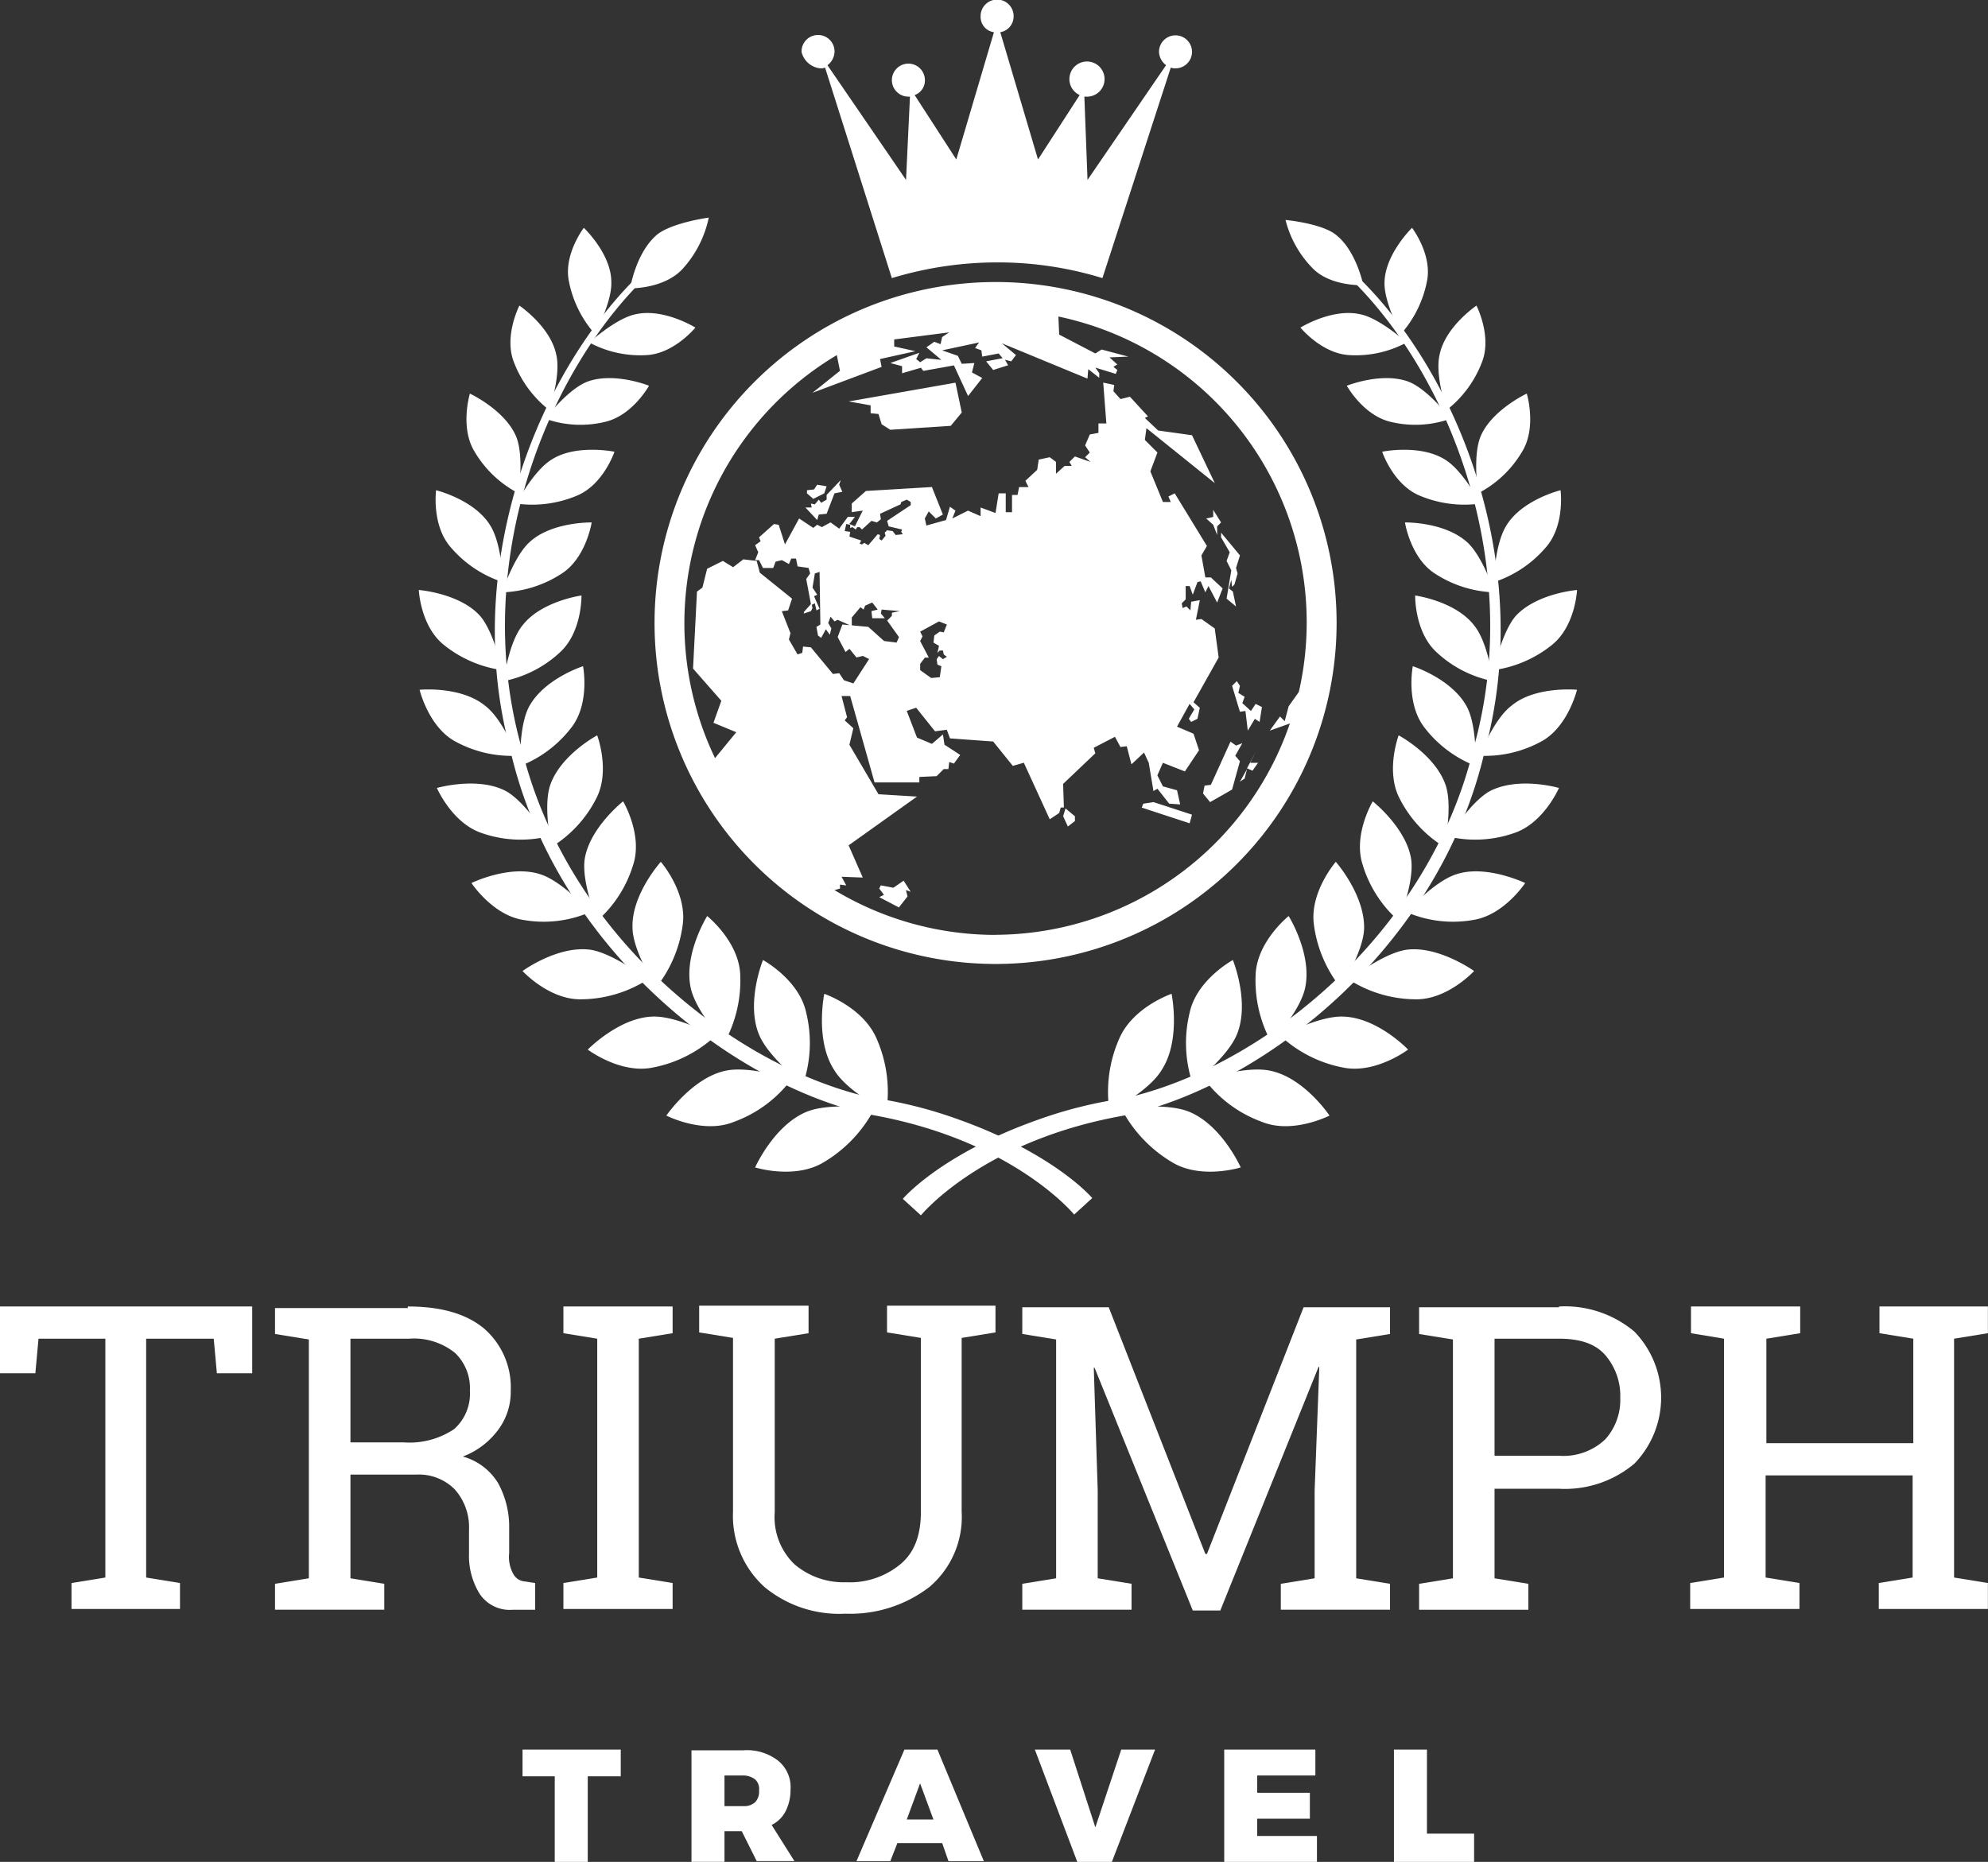 <svg xmlns="http://www.w3.org/2000/svg" viewBox="871.545 224.677 193.91 181.647">
  <rect x="871.545" y="224.677" width="193.91" height="181.647" fill="#333333" stroke="none"/>
  <defs>
    <style>
      .cls-1 {
        fill: #fff;
      }
    </style>
  </defs>
  <g id="Symbol_1_1" data-name="Symbol 1 – 1" transform="translate(15.143 -229.893)">
    <g id="Group_85" data-name="Group 85" transform="translate(856.402 454.67)">
      <g id="Group_85-2" data-name="Group 85" transform="translate(50.968 170.587)">
        <path id="Path_266" data-name="Path 266" class="cls-1" d="M66.5,225.206h3.142v8.354h3.219v-8.354h3.219V222.6H66.5Z" transform="translate(-66.5 -222.6)"/>
        <path id="Path_267" data-name="Path 267" class="cls-1" d="M97.2,228.6a4.563,4.563,0,0,0,.46-2.069,3.31,3.31,0,0,0-1.226-2.836,4.926,4.926,0,0,0-3.372-1H88v10.883h3.219v-2.989h1.686l1.456,2.912H98.04l-2.223-3.526A3.008,3.008,0,0,0,97.2,228.6Zm-2.989-.843a1.586,1.586,0,0,1-1.15.383H91.219v-2.989h1.839a1.883,1.883,0,0,1,1.15.383,1.245,1.245,0,0,1,.383,1.073A1.505,1.505,0,0,1,94.208,227.759Z" transform="translate(-71.521 -222.623)"/>
        <path id="Path_268" data-name="Path 268" class="cls-1" d="M113.675,222.6,109,233.483h3.3l.69-1.763h4.369l.613,1.763h3.449L116.894,222.6Zm.23,6.821,1.3-3.526,1.3,3.526Z" transform="translate(-76.426 -222.6)"/>
        <path id="Path_269" data-name="Path 269" class="cls-1" d="M137.6,230.188l-2.453-7.588H131.7l4.139,10.96h3.372l4.215-10.96h-3.3Z" transform="translate(-81.728 -222.6)"/>
        <path id="Path_270" data-name="Path 270" class="cls-1" d="M159.019,229.345h5.135v-2.529h-5.135v-1.686h5.672V222.6H155.8v10.96h9.044v-2.529h-5.825Z" transform="translate(-87.357 -222.6)"/>
        <path id="Path_271" data-name="Path 271" class="cls-1" d="M180.619,222.6H177.4v10.96h7.818V230.8h-4.6Z" transform="translate(-92.402 -222.6)"/>
      </g>
      <g id="Group_86" data-name="Group 86" transform="translate(0 127.283)">
        <path id="Path_272" data-name="Path 272" class="cls-1" d="M24.6,166.2v6.515H21.154l-.307-3.372H14.256v23.3l3.3.536v2.529H6.975v-2.529l3.3-.536v-23.3H3.756l-.307,3.372H0V166.2Z" transform="translate(0 -166.123)"/>
        <path id="Path_273" data-name="Path 273" class="cls-1" d="M47.953,166.2c3.219,0,5.672.69,7.434,2.146a7.593,7.593,0,0,1,2.606,6.055,6.188,6.188,0,0,1-1.226,3.832,7.645,7.645,0,0,1-3.449,2.606,5.829,5.829,0,0,1,3.449,2.606,8.873,8.873,0,0,1,1.073,4.445v2.376a3.389,3.389,0,0,0,.383,1.993,1.393,1.393,0,0,0,1.15.766l1,.153v2.606H58.223a3.52,3.52,0,0,1-3.3-1.61,7.065,7.065,0,0,1-1-3.909v-2.3a5.535,5.535,0,0,0-1.38-3.909A4.909,4.909,0,0,0,48.8,182.6H42.358v10.117l3.3.537v2.529H35v-2.529l3.3-.537v-23.3l-3.3-.537v-2.529H47.953Zm-5.672,13.259H47.57a7.816,7.816,0,0,0,4.905-1.3,4.63,4.63,0,0,0,1.533-3.756,4.739,4.739,0,0,0-1.456-3.679,6.386,6.386,0,0,0-4.522-1.38H42.358v10.117Z" transform="translate(-8.175 -166.123)"/>
        <path id="Path_274" data-name="Path 274" class="cls-1" d="M71.7,168.806V166.2H82.354v2.606l-3.3.536v23.3l3.3.536v2.529H71.7v-2.529l3.3-.536v-23.3Z" transform="translate(-16.746 -166.123)"/>
        <path id="Path_275" data-name="Path 275" class="cls-1" d="M99.654,166.177v2.606l-3.3.536v16.938a6.37,6.37,0,0,0,1.916,5.059,7.385,7.385,0,0,0,5.059,1.763,7.724,7.724,0,0,0,5.288-1.763c1.38-1.15,1.993-2.836,1.993-5.135V169.242l-3.3-.537V166.1h10.577v2.606l-3.3.537v16.938a8.963,8.963,0,0,1-3.142,7.358,12.659,12.659,0,0,1-8.2,2.606,11.414,11.414,0,0,1-7.894-2.606,9.362,9.362,0,0,1-3.066-7.358V169.242l-3.3-.537V166.1H99.654Z" transform="translate(-20.787 -166.1)"/>
        <path id="Path_276" data-name="Path 276" class="cls-1" d="M159.072,172.125h-.077l-9.581,23.76h-2.683L137.151,172.2h-.077l.383,11.957v8.584l3.3.536v2.529H130.1v-2.529l3.3-.536v-23.3l-3.3-.536V166.3h8.431l9.427,24.066h.153l9.427-24.066h8.431v2.606l-3.3.536v23.3l3.3.536v2.529H155.316v-2.529l3.3-.536v-8.584Z" transform="translate(-30.386 -166.147)"/>
        <path id="Path_277" data-name="Path 277" class="cls-1" d="M194.243,166.2a10.525,10.525,0,0,1,7.358,2.453,9.256,9.256,0,0,1,0,12.876,10.525,10.525,0,0,1-7.358,2.453h-6.285v8.737l3.3.537v2.529H180.6v-2.529l3.3-.537v-23.3l-3.3-.537v-2.606h13.643Zm-6.285,14.562h6.285a5.919,5.919,0,0,0,4.522-1.61,5.753,5.753,0,0,0,1.456-4.062,6.077,6.077,0,0,0-1.456-4.139c-1-1.15-2.529-1.61-4.522-1.61h-6.285Z" transform="translate(-42.18 -166.123)"/>
        <path id="Path_278" data-name="Path 278" class="cls-1" d="M215.177,168.806V166.2H225.83v2.606l-3.3.536v10.194h14.332V169.342l-3.3-.536V166.2h10.577v2.606l-3.3.536v23.3l3.3.536v2.529H233.495v-2.529l3.3-.536v-9.964H222.458v9.964l3.3.536v2.529H215.1v-2.529l3.3-.536v-23.3Z" transform="translate(-50.238 -166.123)"/>
      </g>
      <g id="Group_116" data-name="Group 116" transform="translate(40.851 -0.1)">
        <g id="Group_114" data-name="Group 114" transform="translate(0 21.23)">
          <g id="Group_87" data-name="Group 87" transform="translate(7.415 4.752)">
            <path id="Path_279" data-name="Path 279" class="cls-1" d="M108.214,117.036a42.564,42.564,0,0,0-8.584-2.146C86.294,111.9,69.892,99.024,65.523,80.553,60.541,62.542,68.206,43.534,78.4,34.183a2.032,2.032,0,0,1-.46-.383C67.593,43.151,59.545,62.465,64.45,80.86c4.292,18.931,21,32.421,34.8,35.64,14.179,2.376,20.234,9.81,20.234,9.81l1.763-1.61S117.641,120.408,108.214,117.036Z" transform="translate(-62.975 -33.8)"/>
          </g>
          <g id="Group_88" data-name="Group 88" transform="translate(47.213 4.311)">
            <path id="Path_280" data-name="Path 280" class="cls-1" d="M157.744,33.282c0-.077-.077-.077,0,0a2.032,2.032,0,0,1-.383.46c10.424,9.2,18.318,28.512,13.259,46.753-4.369,18.395-20.694,31.347-34.107,34.337a42.564,42.564,0,0,0-8.584,2.146c-9.427,3.372-13.03,7.664-13.03,7.664l1.763,1.61s6.055-7.434,20.234-9.81c13.8-3.219,30.5-16.708,34.8-35.64C176.752,62.024,168.4,42.4,157.744,33.282Z" transform="translate(-114.9 -33.225)"/>
          </g>
          <g id="Group_113" data-name="Group 113">
            <g id="Group_89" data-name="Group 89" transform="translate(32.804 75.725)">
              <path id="Path_281" data-name="Path 281" class="cls-1" d="M104.83,126.4s3.832,1.3,5.135,4.445a12.875,12.875,0,0,1,.92,7.051s-3.909-1.993-5.135-4.139C103.91,130.845,104.83,126.4,104.83,126.4Z" transform="translate(-98.085 -126.4)"/>
              <path id="Path_282" data-name="Path 282" class="cls-1" d="M96.1,146.687s3.909,1.226,6.745-.537a13.155,13.155,0,0,0,4.905-5.212s-4.292-.613-6.591.307C97.939,142.549,96.1,146.687,96.1,146.687Z" transform="translate(-96.1 -129.749)"/>
            </g>
            <g id="Group_90" data-name="Group 90" transform="translate(24.143 72.429)">
              <path id="Path_283" data-name="Path 283" class="cls-1" d="M96.833,122.1s3.526,1.916,4.215,5.135a12.483,12.483,0,0,1-.307,6.975s-3.372-2.606-4.292-4.829C95.146,126.239,96.833,122.1,96.833,122.1Z" transform="translate(-87.405 -122.1)"/>
              <path id="Path_284" data-name="Path 284" class="cls-1" d="M84.8,140.531s3.6,1.839,6.591.613a12.229,12.229,0,0,0,5.6-4.139s-4.062-1.38-6.438-.843C87.329,136.852,84.8,140.531,84.8,140.531Z" transform="translate(-84.8 -125.355)"/>
            </g>
            <g id="Group_91" data-name="Group 91" transform="translate(16.479 68.137)">
              <path id="Path_285" data-name="Path 285" class="cls-1" d="M89.47,116.5s3.066,2.453,3.219,5.672a12.583,12.583,0,0,1-1.533,6.668s-2.836-3.066-3.3-5.365C87.171,120.179,89.47,116.5,89.47,116.5Z" transform="translate(-77.82 -116.5)"/>
              <path id="Path_286" data-name="Path 286" class="cls-1" d="M74.8,132.518s3.142,2.376,6.285,1.763a12.425,12.425,0,0,0,6.132-3.066s-3.679-1.993-6.055-1.916C77.866,129.376,74.8,132.518,74.8,132.518Z" transform="translate(-74.8 -119.489)"/>
            </g>
            <g id="Group_92" data-name="Group 92" transform="translate(10.117 62.848)">
              <path id="Path_287" data-name="Path 287" class="cls-1" d="M83.257,109.6s2.529,2.912,2.146,6.055a12.438,12.438,0,0,1-2.606,6.208s-2.223-3.449-2.3-5.748C80.345,112.819,83.257,109.6,83.257,109.6Z" transform="translate(-69.768 -109.6)"/>
              <path id="Path_288" data-name="Path 288" class="cls-1" d="M66.5,122.852s2.606,2.836,5.748,2.759a12.162,12.162,0,0,0,6.438-1.916s-3.219-2.529-5.518-2.912C69.949,120.323,66.5,122.852,66.5,122.852Z" transform="translate(-66.5 -112.199)"/>
            </g>
            <g id="Group_93" data-name="Group 93" transform="translate(5.135 56.947)">
              <path id="Path_289" data-name="Path 289" class="cls-1" d="M78.143,101.9s1.916,3.219,1,6.132a11.836,11.836,0,0,1-3.526,5.518s-1.533-3.679-1.226-5.978C74.848,104.506,78.143,101.9,78.143,101.9Z" transform="translate(-63.351 -101.9)"/>
              <path id="Path_290" data-name="Path 290" class="cls-1" d="M60,111.953s2.069,3.142,5.059,3.6a11.384,11.384,0,0,0,6.515-.766s-2.683-2.989-4.829-3.679C63.756,110.113,60,111.953,60,111.953Z" transform="translate(-60 -103.982)"/>
            </g>
            <g id="Group_94" data-name="Group 94" transform="translate(1.763 50.509)">
              <path id="Path_291" data-name="Path 291" class="cls-1" d="M74.516,93.5s1.3,3.449-.077,6.132a11.8,11.8,0,0,1-4.369,4.752s-.843-3.832-.153-5.978C70.914,95.416,74.516,93.5,74.516,93.5Z" transform="translate(-58.881 -93.5)"/>
              <path id="Path_292" data-name="Path 292" class="cls-1" d="M55.6,100.069s1.456,3.372,4.292,4.369a11.5,11.5,0,0,0,6.438.383s-2.069-3.372-3.985-4.445C59.585,98.919,55.6,100.069,55.6,100.069Z" transform="translate(-55.6 -94.934)"/>
            </g>
            <g id="Group_95" data-name="Group 95" transform="translate(0.077 43.764)">
              <path id="Path_293" data-name="Path 293" class="cls-1" d="M72.329,84.7s.69,3.526-1.073,5.9A11.581,11.581,0,0,1,66.2,94.434s-.153-3.832.843-5.748C68.5,85.926,72.329,84.7,72.329,84.7Z" transform="translate(-56.387 -84.7)"/>
              <path id="Path_294" data-name="Path 294" class="cls-1" d="M53.4,87.69s.843,3.526,3.372,4.982A11.471,11.471,0,0,0,62.9,94.129s-1.38-3.6-3.142-4.905C57.385,87.307,53.4,87.69,53.4,87.69Z" transform="translate(-53.4 -85.391)"/>
            </g>
            <g id="Group_96" data-name="Group 96" transform="translate(0 36.329)">
              <path id="Path_295" data-name="Path 295" class="cls-1" d="M71.688,75.7s.077,3.526-2.069,5.518A11.274,11.274,0,0,1,64.1,84.054s.46-3.756,1.839-5.442C67.779,76.237,71.688,75.7,71.688,75.7Z" transform="translate(-55.822 -75.163)"/>
              <path id="Path_296" data-name="Path 296" class="cls-1" d="M53.3,75s.153,3.526,2.453,5.365a11.672,11.672,0,0,0,5.672,2.453s-.766-3.679-2.146-5.288C57.285,75.307,53.3,75,53.3,75Z" transform="translate(-53.3 -75)"/>
            </g>
            <g id="Group_97" data-name="Group 97" transform="translate(1.638 26.596)">
              <path id="Path_297" data-name="Path 297" class="cls-1" d="M72.637,66.4s-.537,3.449-2.912,4.982A11.288,11.288,0,0,1,63.9,73.221s1.15-3.526,2.683-4.905C68.729,66.323,72.637,66.4,72.637,66.4Z" transform="translate(-57.413 -63.257)"/>
              <path id="Path_298" data-name="Path 298" class="cls-1" d="M55.485,62.3s-.46,3.449,1.456,5.6A11.263,11.263,0,0,0,62,71.267s-.077-3.679-1.226-5.518C59.241,63.22,55.485,62.3,55.485,62.3Z" transform="translate(-55.437 -62.3)"/>
            </g>
            <g id="Group_98" data-name="Group 98" transform="translate(4.649 17.168)">
              <path id="Path_299" data-name="Path 299" class="cls-1" d="M75.281,57.342s-1.073,3.219-3.679,4.292a11.276,11.276,0,0,1-5.9.766s1.686-3.219,3.449-4.292C71.525,56.575,75.281,57.342,75.281,57.342Z" transform="translate(-60.845 -51.67)"/>
              <path id="Path_300" data-name="Path 300" class="cls-1" d="M59.7,50s-1,3.3.46,5.672a10.709,10.709,0,0,0,4.292,4.062s.537-3.6-.23-5.518C63.148,51.61,59.7,50,59.7,50Z" transform="translate(-59.366 -50)"/>
            </g>
            <g id="Group_99" data-name="Group 99" transform="translate(8.937 8.584)">
              <path id="Path_301" data-name="Path 301" class="cls-1" d="M79.517,48.773s-1.61,2.912-4.292,3.526a10.221,10.221,0,0,1-5.825-.307s2.146-2.836,4.062-3.6C76.068,47.393,79.517,48.773,79.517,48.773Z" transform="translate(-65.998 -40.955)"/>
              <path id="Path_302" data-name="Path 302" class="cls-1" d="M65.834,38.8S64.3,41.789,65.3,44.318a10.776,10.776,0,0,0,3.449,4.675s1.15-3.372.69-5.365C68.9,40.869,65.834,38.8,65.834,38.8Z" transform="translate(-64.961 -38.8)"/>
            </g>
            <g id="Group_100" data-name="Group 100" transform="translate(14.547 0.996)">
              <path id="Path_303" data-name="Path 303" class="cls-1" d="M85.347,41.166S83.278,43.7,80.6,43.849A10.492,10.492,0,0,1,75,42.622s2.606-2.376,4.522-2.759C82.281,39.25,85.347,41.166,85.347,41.166Z" transform="translate(-72.916 -31.432)"/>
              <path id="Path_304" data-name="Path 304" class="cls-1" d="M73.828,28.9s-1.993,2.606-1.456,5.212A10.888,10.888,0,0,0,74.9,39.247s1.686-3.066,1.61-5.059C76.511,31.429,73.828,28.9,73.828,28.9Z" transform="translate(-72.28 -28.9)"/>
            </g>
            <path id="Path_305" data-name="Path 305" class="cls-1" d="M80.2,34.5s3.219.077,5.059-1.839A10.636,10.636,0,0,0,87.864,27.6s-3.449.46-4.982,1.61C80.737,30.972,80.2,34.5,80.2,34.5Z" transform="translate(-59.583 -27.6)"/>
            <g id="Group_101" data-name="Group 101" transform="translate(67.223 75.725)">
              <path id="Path_306" data-name="Path 306" class="cls-1" d="M147.21,126.4s-3.832,1.3-5.135,4.445a12.875,12.875,0,0,0-.92,7.051s3.909-1.993,5.135-4.139C148.13,130.845,147.21,126.4,147.21,126.4Z" transform="translate(-141.008 -126.4)"/>
              <path id="Path_307" data-name="Path 307" class="cls-1" d="M154.35,146.687s-3.909,1.226-6.745-.537a13.154,13.154,0,0,1-4.905-5.212s4.292-.613,6.591.307C152.51,142.549,154.35,146.687,154.35,146.687Z" transform="translate(-141.403 -129.749)"/>
            </g>
            <g id="Group_102" data-name="Group 102" transform="translate(74.846 72.429)">
              <path id="Path_308" data-name="Path 308" class="cls-1" d="M155.511,122.1s-3.526,1.916-4.215,5.135a12.483,12.483,0,0,0,.307,6.975s3.372-2.606,4.292-4.829C157.2,126.239,155.511,122.1,155.511,122.1Z" transform="translate(-150.954 -122.1)"/>
              <path id="Path_309" data-name="Path 309" class="cls-1" d="M165.486,140.531s-3.6,1.839-6.591.613a12.229,12.229,0,0,1-5.6-4.139s4.062-1.38,6.438-.843C163.034,136.852,165.486,140.531,165.486,140.531Z" transform="translate(-151.502 -125.355)"/>
            </g>
            <g id="Group_103" data-name="Group 103" transform="translate(81.616 68.137)">
              <path id="Path_310" data-name="Path 310" class="cls-1" d="M163.016,116.5s-3.066,2.453-3.219,5.672a12.583,12.583,0,0,0,1.533,6.668s2.836-3.066,3.3-5.365C165.315,120.179,163.016,116.5,163.016,116.5Z" transform="translate(-159.787 -116.5)"/>
              <path id="Path_311" data-name="Path 311" class="cls-1" d="M175.416,132.518s-3.142,2.376-6.285,1.763A12.425,12.425,0,0,1,163,131.215s3.679-1.993,6.055-1.916C172.427,129.376,175.416,132.518,175.416,132.518Z" transform="translate(-160.538 -119.489)"/>
            </g>
            <g id="Group_104" data-name="Group 104" transform="translate(87.258 62.848)">
              <path id="Path_312" data-name="Path 312" class="cls-1" d="M169.334,109.6s-2.529,2.912-2.146,6.055a12.439,12.439,0,0,0,2.606,6.208s2.223-3.449,2.3-5.748C172.17,112.819,169.334,109.6,169.334,109.6Z" transform="translate(-167.148 -109.6)"/>
              <path id="Path_313" data-name="Path 313" class="cls-1" d="M183.886,122.852s-2.606,2.836-5.748,2.759A12.162,12.162,0,0,1,171.7,123.7s3.219-2.529,5.518-2.912C180.361,120.323,183.886,122.852,183.886,122.852Z" transform="translate(-168.211 -112.199)"/>
            </g>
            <g id="Group_105" data-name="Group 105" transform="translate(91.8 56.947)">
              <path id="Path_314" data-name="Path 314" class="cls-1" d="M174.32,101.9s-1.916,3.219-1,6.132a11.836,11.836,0,0,0,3.526,5.518s1.533-3.679,1.226-5.978C177.616,104.506,174.32,101.9,174.32,101.9Z" transform="translate(-173.074 -101.9)"/>
              <path id="Path_315" data-name="Path 315" class="cls-1" d="M190.573,111.953s-2.069,3.142-5.059,3.6a11.384,11.384,0,0,1-6.515-.766s2.683-2.989,4.829-3.679C186.741,110.113,190.573,111.953,190.573,111.953Z" transform="translate(-174.458 -103.982)"/>
            </g>
            <g id="Group_106" data-name="Group 106" transform="translate(95.018 50.509)">
              <path id="Path_316" data-name="Path 316" class="cls-1" d="M177.83,93.5s-1.3,3.449.077,6.132a11.8,11.8,0,0,0,4.369,4.752s.843-3.832.153-5.978C181.433,95.416,177.83,93.5,177.83,93.5Z" transform="translate(-177.273 -93.5)"/>
              <path id="Path_317" data-name="Path 317" class="cls-1" d="M195.13,100.069s-1.456,3.372-4.292,4.369a11.5,11.5,0,0,1-6.438.383s2.069-3.372,3.986-4.445C191.221,98.919,195.13,100.069,195.13,100.069Z" transform="translate(-178.938 -94.934)"/>
            </g>
            <g id="Group_107" data-name="Group 107" transform="translate(96.822 43.764)">
              <path id="Path_318" data-name="Path 318" class="cls-1" d="M179.759,84.7s-.69,3.526,1.073,5.9a11.581,11.581,0,0,0,5.059,3.832s.153-3.832-.843-5.748C183.592,85.926,179.759,84.7,179.759,84.7Z" transform="translate(-179.627 -84.7)"/>
              <path id="Path_319" data-name="Path 319" class="cls-1" d="M197.8,87.69s-.843,3.526-3.372,4.982a11.471,11.471,0,0,1-6.132,1.456s1.38-3.6,3.142-4.905C193.742,87.307,197.8,87.69,197.8,87.69Z" transform="translate(-181.652 -85.391)"/>
            </g>
            <g id="Group_108" data-name="Group 108" transform="translate(97.185 36.329)">
              <path id="Path_320" data-name="Path 320" class="cls-1" d="M180.1,75.7s-.077,3.526,2.069,5.518a11.274,11.274,0,0,0,5.518,2.836s-.46-3.756-1.839-5.442C184.009,76.237,180.1,75.7,180.1,75.7Z" transform="translate(-180.1 -75.163)"/>
              <path id="Path_321" data-name="Path 321" class="cls-1" d="M198.224,75s-.153,3.526-2.453,5.365a11.672,11.672,0,0,1-5.672,2.453s.766-3.679,2.146-5.288C194.315,75.307,198.224,75,198.224,75Z" transform="translate(-182.435 -75)"/>
            </g>
            <g id="Group_109" data-name="Group 109" transform="translate(96.189 26.596)">
              <path id="Path_322" data-name="Path 322" class="cls-1" d="M178.8,66.4s.537,3.449,2.912,4.982a11.288,11.288,0,0,0,5.825,1.839s-1.15-3.526-2.683-4.905C182.632,66.323,178.8,66.4,178.8,66.4Z" transform="translate(-178.8 -63.257)"/>
              <path id="Path_323" data-name="Path 323" class="cls-1" d="M196.615,62.3s.46,3.449-1.456,5.6a11.263,11.263,0,0,1-5.059,3.372s.077-3.679,1.226-5.518C192.859,63.22,196.615,62.3,196.615,62.3Z" transform="translate(-181.439 -62.3)"/>
            </g>
            <g id="Group_110" data-name="Group 110" transform="translate(93.966 17.168)">
              <path id="Path_324" data-name="Path 324" class="cls-1" d="M175.9,57.342s1.073,3.219,3.679,4.292a11.276,11.276,0,0,0,5.9.766s-1.686-3.219-3.449-4.292C179.579,56.575,175.9,57.342,175.9,57.342Z" transform="translate(-175.9 -51.67)"/>
              <path id="Path_325" data-name="Path 325" class="cls-1" d="M192.8,50s1,3.3-.46,5.672a10.709,10.709,0,0,1-4.292,4.062s-.537-3.6.23-5.518C189.347,51.61,192.8,50,192.8,50Z" transform="translate(-178.694 -50)"/>
            </g>
            <g id="Group_111" data-name="Group 111" transform="translate(90.517 8.584)">
              <path id="Path_326" data-name="Path 326" class="cls-1" d="M171.4,48.773s1.61,2.912,4.292,3.526a10.221,10.221,0,0,0,5.825-.307s-2.146-2.836-4.062-3.6C174.849,47.393,171.4,48.773,171.4,48.773Z" transform="translate(-171.4 -40.955)"/>
              <path id="Path_327" data-name="Path 327" class="cls-1" d="M186.769,38.8s1.533,2.989.537,5.518a10.776,10.776,0,0,1-3.449,4.675s-1.15-3.372-.69-5.365C183.7,40.869,186.769,38.8,186.769,38.8Z" transform="translate(-174.123 -38.8)"/>
            </g>
            <g id="Group_112" data-name="Group 112" transform="translate(85.995 0.996)">
              <path id="Path_328" data-name="Path 328" class="cls-1" d="M165.5,41.166s2.069,2.529,4.752,2.683a10.492,10.492,0,0,0,5.6-1.226s-2.606-2.376-4.522-2.759C168.566,39.25,165.5,41.166,165.5,41.166Z" transform="translate(-165.5 -31.432)"/>
              <path id="Path_329" data-name="Path 329" class="cls-1" d="M178.882,28.9s1.993,2.606,1.456,5.212a10.888,10.888,0,0,1-2.529,5.135s-1.686-3.066-1.61-5.059C176.276,31.429,178.882,28.9,178.882,28.9Z" transform="translate(-167.998 -28.9)"/>
            </g>
            <path id="Path_330" data-name="Path 330" class="cls-1" d="M171.188,34.261s-3.142.153-4.905-1.61A10.313,10.313,0,0,1,163.6,27.9s3.372.307,4.829,1.38C170.5,30.812,171.188,34.261,171.188,34.261Z" transform="translate(-79.061 -27.67)"/>
          </g>
        </g>
        <path id="Path_331" data-name="Path 331" class="cls-1" d="M103.839,6.568a.972.972,0,0,0,.46-.077l6.515,20.541a35.449,35.449,0,0,1,10.27-1.533,34.679,34.679,0,0,1,10.27,1.533l6.668-20.541a.972.972,0,0,0,.46.077,1.61,1.61,0,1,0-1.61-1.61,1.707,1.707,0,0,0,.69,1.3L129.9,17.452l-.307-8.124h.153a1.715,1.715,0,1,0-.613-.153l-4.062,6.285L121.391,3.042a1.559,1.559,0,0,0,1.3-1.533,1.61,1.61,0,1,0-3.219,0,1.5,1.5,0,0,0,1.3,1.533L117.1,15.459l-4.062-6.285a1.5,1.5,0,0,0,1-1.456,1.61,1.61,0,1,0-1.61,1.61h.153l-.383,8.124-7.664-11.19a1.707,1.707,0,0,0,.69-1.3,1.61,1.61,0,1,0-3.219,0A2.1,2.1,0,0,0,103.839,6.568Z" transform="translate(-64.674 0.1)"/>
        <g id="Group_115" data-name="Group 115" transform="translate(22.993 27.515)">
          <path id="Path_332" data-name="Path 332" class="cls-1" d="M145.453,102.153l-.153.383,4.675,1.533.23-.843L146.45,102Z" transform="translate(-97.781 -51.262)"/>
          <path id="Path_333" data-name="Path 333" class="cls-1" d="M156.242,95.68l.69-1.226-.613.23-.537-.383-1.916,4.215-.613.077-.153.766.69.843,2.146-1.226.766-2.759Z" transform="translate(-99.602 -49.463)"/>
          <path id="Path_334" data-name="Path 334" class="cls-1" d="M135.3,103.566l.46,1,.69-.537v-.46l-.92-.766Z" transform="translate(-95.445 -51.448)"/>
          <path id="Path_335" data-name="Path 335" class="cls-1" d="M155.937,70.459l.46.92-.46,2.759.92.766-.307-1.456-.383-.307.23-.843.077.69.23-.23.307-1.073-.153-.537.383-1.226L155.4,67.7v.46l.843,1.456Z" transform="translate(-100.139 -43.25)"/>
          <path id="Path_336" data-name="Path 336" class="cls-1" d="M104.386,62.443l.23-.69-.92-.153-.307.46-.69.077v.307l.613.537Z" transform="translate(-87.831 -41.826)"/>
          <path id="Path_337" data-name="Path 337" class="cls-1" d="M105.949,61l-1.38,1.456v.46l-.537.307-.23-.307-.383.46-.383-.077.077.383H102.5l1.15,1.226.153-.537.766-.077.766-1.993.766-.153-.307-.69Z" transform="translate(-87.784 -41.686)"/>
          <path id="Path_338" data-name="Path 338" class="cls-1" d="M114.276,112l-1,.69-1.226-.23-.153.307.46.613-.46.23,1.916,1,.843-1.073-.153-.613.46.153Z" transform="translate(-89.98 -53.597)"/>
          <path id="Path_339" data-name="Path 339" class="cls-1" d="M108,50.439l2.146.383v.766l.766.077.307,1,.843.537,5.9-.383,1.073-1.3-.613-2.912Z" transform="translate(-89.069 -38.79)"/>
          <path id="Path_340" data-name="Path 340" class="cls-1" d="M154.19,64.8v.69l-.69.153.69.613.383,1V66.41l.383-.383Z" transform="translate(-99.696 -42.573)"/>
          <path id="Path_341" data-name="Path 341" class="cls-1" d="M163.439,89.31l-.383,1.456-.46-.46-1,1.38,2.146-.766.843-3.219Z" transform="translate(-101.588 -47.922)"/>
          <path id="Path_342" data-name="Path 342" class="cls-1" d="M116.564,35.8a33.264,33.264,0,1,0,33.264,33.264A33.233,33.233,0,0,0,116.564,35.8ZM99.779,94.433l1.073.69C100.468,94.893,100.162,94.663,99.779,94.433Zm16.785,5.059a30.434,30.434,0,0,1-15.712-4.369l.537-.153v-.383l.613.077-.46-.843,2.069.077-1.38-3.142L108.9,86l-3.756-.23-2.836-4.829.383-1.61-.843-.766.23-.307-.537-2.069h.843l2.376,8.431h4.369v-.537l1.686-.077.69-.69h.46l.077-.69.46.153.613-.843-1.533-1-.153-1-1.073.92-1.456-.613-1-2.606.92-.307,1.839,2.3,1.15-.153.307.843,4.215.307,1.916,2.376,1.073-.307,2.529,5.518.92-.613.153-.537h.307l-.077-2.3,3.142-2.989-.153-.537,2.069-1.073.537,1,.613-.077.46,1.763,1.226-1.15.46,1,.46,2.759.383-.23,1.15,1.456,1.073.077-.307-1.38-1.38-.383-.537-1.073.537-1.226,2.146.843,1.38-2.069-.537-1.61-1.61-.69,1.226-2.223.46.537-.537.92.23.307.613-.307.23-1.073-.613-.537,2.453-4.369-.383-2.836-1.3-.92-.537.077.383-1.916-.843.153-.077.843-.383-.383-.383.153-.077-.46.383-.383v-1.3h.383l.307.843.46-1.226.307-.077.46,1.073.307-.613.843,1.61.537-1.38-1.15-1.073h-.536l-.383-2.146.537-.92-3.142-5.135-.613.307.23.537h-.766l-1.226-2.989.69-1.839-1.226-1.226.153-1.15,6.668,5.365-2.223-4.675-3.3-.46-1.3-1.226.307-.153L129.67,46.99l-.92.23-.69-.766.077-.613-1.073-.23.307,3.986H126.6v.92l-.843.153-.46,1.073.46.69-.46.46.537.46-1.533-.537-.537.537.23.383h-.69l-.843.766v-1.15l-.613-.46-1.073.23-.153,1-1.15,1.073.307.613h-.92l-.153.766h-.537v1.686h-.613V56.417h-.69l-.307,1.916-1.456-.537v.843l-1.226-.537-1.533.766.307-.766-.537-.383-.383,1.3-1.916.537-.153-.69.383-.69.69.69.69-.383L110.355,55.8l-6.438.383-1.38,1.226v.843l1.073-.153-.766,1.533-.537-.23.537-.69h-.69l-.843,1.15-.843-.613-.843.46-.46-.23-.383.307-1.38-.92L96.023,61.4l-.613-1.916-.46-.077-1.456,1.3.153.383-.537.383.307.69-.307.766h.383l.383.766h1l.23-.613.613-.153.69.383.23-.537h.46l.153.766,1.073.153.153.537-.383.537.46,2.453-.69.766v.153l.69-.23.153-.307-.077-.307.307-.153.153.69.307-.153-.537-1.226.307-.153-.46-.69.23-1.38.46-.153.077,5.135-.383.23.153.843.307.23.46-.843.383.537.153-.613-.307-.537.23-.613.383.46.307-.153,1.38.613v-.843l.843-1,.307.23.153-.383.69-.307.537.69-.613.153.077.69h1.226l-.383-.46.077-.383,1.763.153-.766.153v.307l-.46.46,1.15,1.61-.23.537-1.226-.153-1.533-1.38-2.529-.23-.46,1.226.766,1.456.383-.307.69.843.613-.153.613.307-1.533,2.376-.92-.307-.46-.69-.613.077L98.552,71.44l-.766-.077-.077.613-.46.153-.843-1.456.153-.613-.843-2.146.613-.077.383-1.15L93.57,64.158l-.307-1.15-1.3-.153-1,.766-1-.613-1.533.766-.46,1.839L87.439,66l-.383,7.511,2.759,3.142L89.048,78.8l2.223.92L89.2,82.246a30.45,30.45,0,0,1,11.88-39.318l.307,1.533-2.683,2.146,6.745-2.529-.153-.766,3.449-.766-2.069-.46V41.4l5.365-.69-.69.46-.153.69-.613-.23-.766.537,1.456,1.226-1.456-.153-.613.383-.383-.307.307-.613-2.836,1,1.15.307v.69l1.839-.537.23.307,2.989-.537,1.38,2.989,1.38-1.763-1-.537.23-.92-1.226.077L112.885,43l-1.533-.537,3.6-.766-.383.537.613.23.077.613,1.61-.307.383.46-1.61.307.69.843,1.456-.46-.307-.537.613.153.46-.613-1.38-1.15,8.354,3.449.077-.92,1.073.843v-.46l-.383-.537,1.993.613.153-.383-.383-.307.383-.23-.766-.69,1.839-.077-2.606-.69-.613.383-3.526-1.839-.077-1.763a30.485,30.485,0,0,1-6.132,60.319Zm-10.73-38.935-.383.46-.23-.153.077-.383-.23-.077-.92,1.073-.383-.23-.23.153-.23-.077.153-.307-1.15-.383.077-.46-.537-.077.153-.69.383.077v.307l.23-.077.307.23.153-.23h.23l.23.23.92-.843.537.153.383-.307-.077-.537,1.993-.92.077-.23.537-.23.383.23v.307l-2.3,1.533.153.537,1.3.307-.077.23.153.23-.69.077-.307-.383-.537-.077-.23.23Zm4.675,10.424.537.307-.153.69.23-.23h.307l.077.383.307.23-.383.23-.383-.307-.23.307.077.537.383.153-.153,1.073-.843.077-1.073-.766v-.613l.46-.613h.383l-.843-1.61.23-.46-.23-.46,1.839-1,.766.307-.307.766-.383-.077-.537.383Z" transform="translate(-83.3 -35.8)"/>
          <path id="Path_343" data-name="Path 343" class="cls-1" d="M158.639,89.512l-.843-.766.23-.613-.613-.383.153-.69-.307-.46-.46.46.766,2.529.537-.077.23,1.916.69-1.15.46.307.23-1.456-.613-.307Z" transform="translate(-100.466 -47.665)"/>
          <path id="Path_344" data-name="Path 344" class="cls-1" d="M159.543,95.6l-.843,1.61.537.23.537-.766h-.766Z" transform="translate(-100.91 -49.767)"/>
          <path id="Path_345" data-name="Path 345" class="cls-1" d="M158.7,97.777V97.7h0Z" transform="translate(-100.91 -50.257)"/>
          <path id="Path_346" data-name="Path 346" class="cls-1" d="M158.26,98.72l.23-.92-.69,1.226Z" transform="translate(-100.7 -50.281)"/>
        </g>
      </g>
    </g>
  </g>
</svg>
